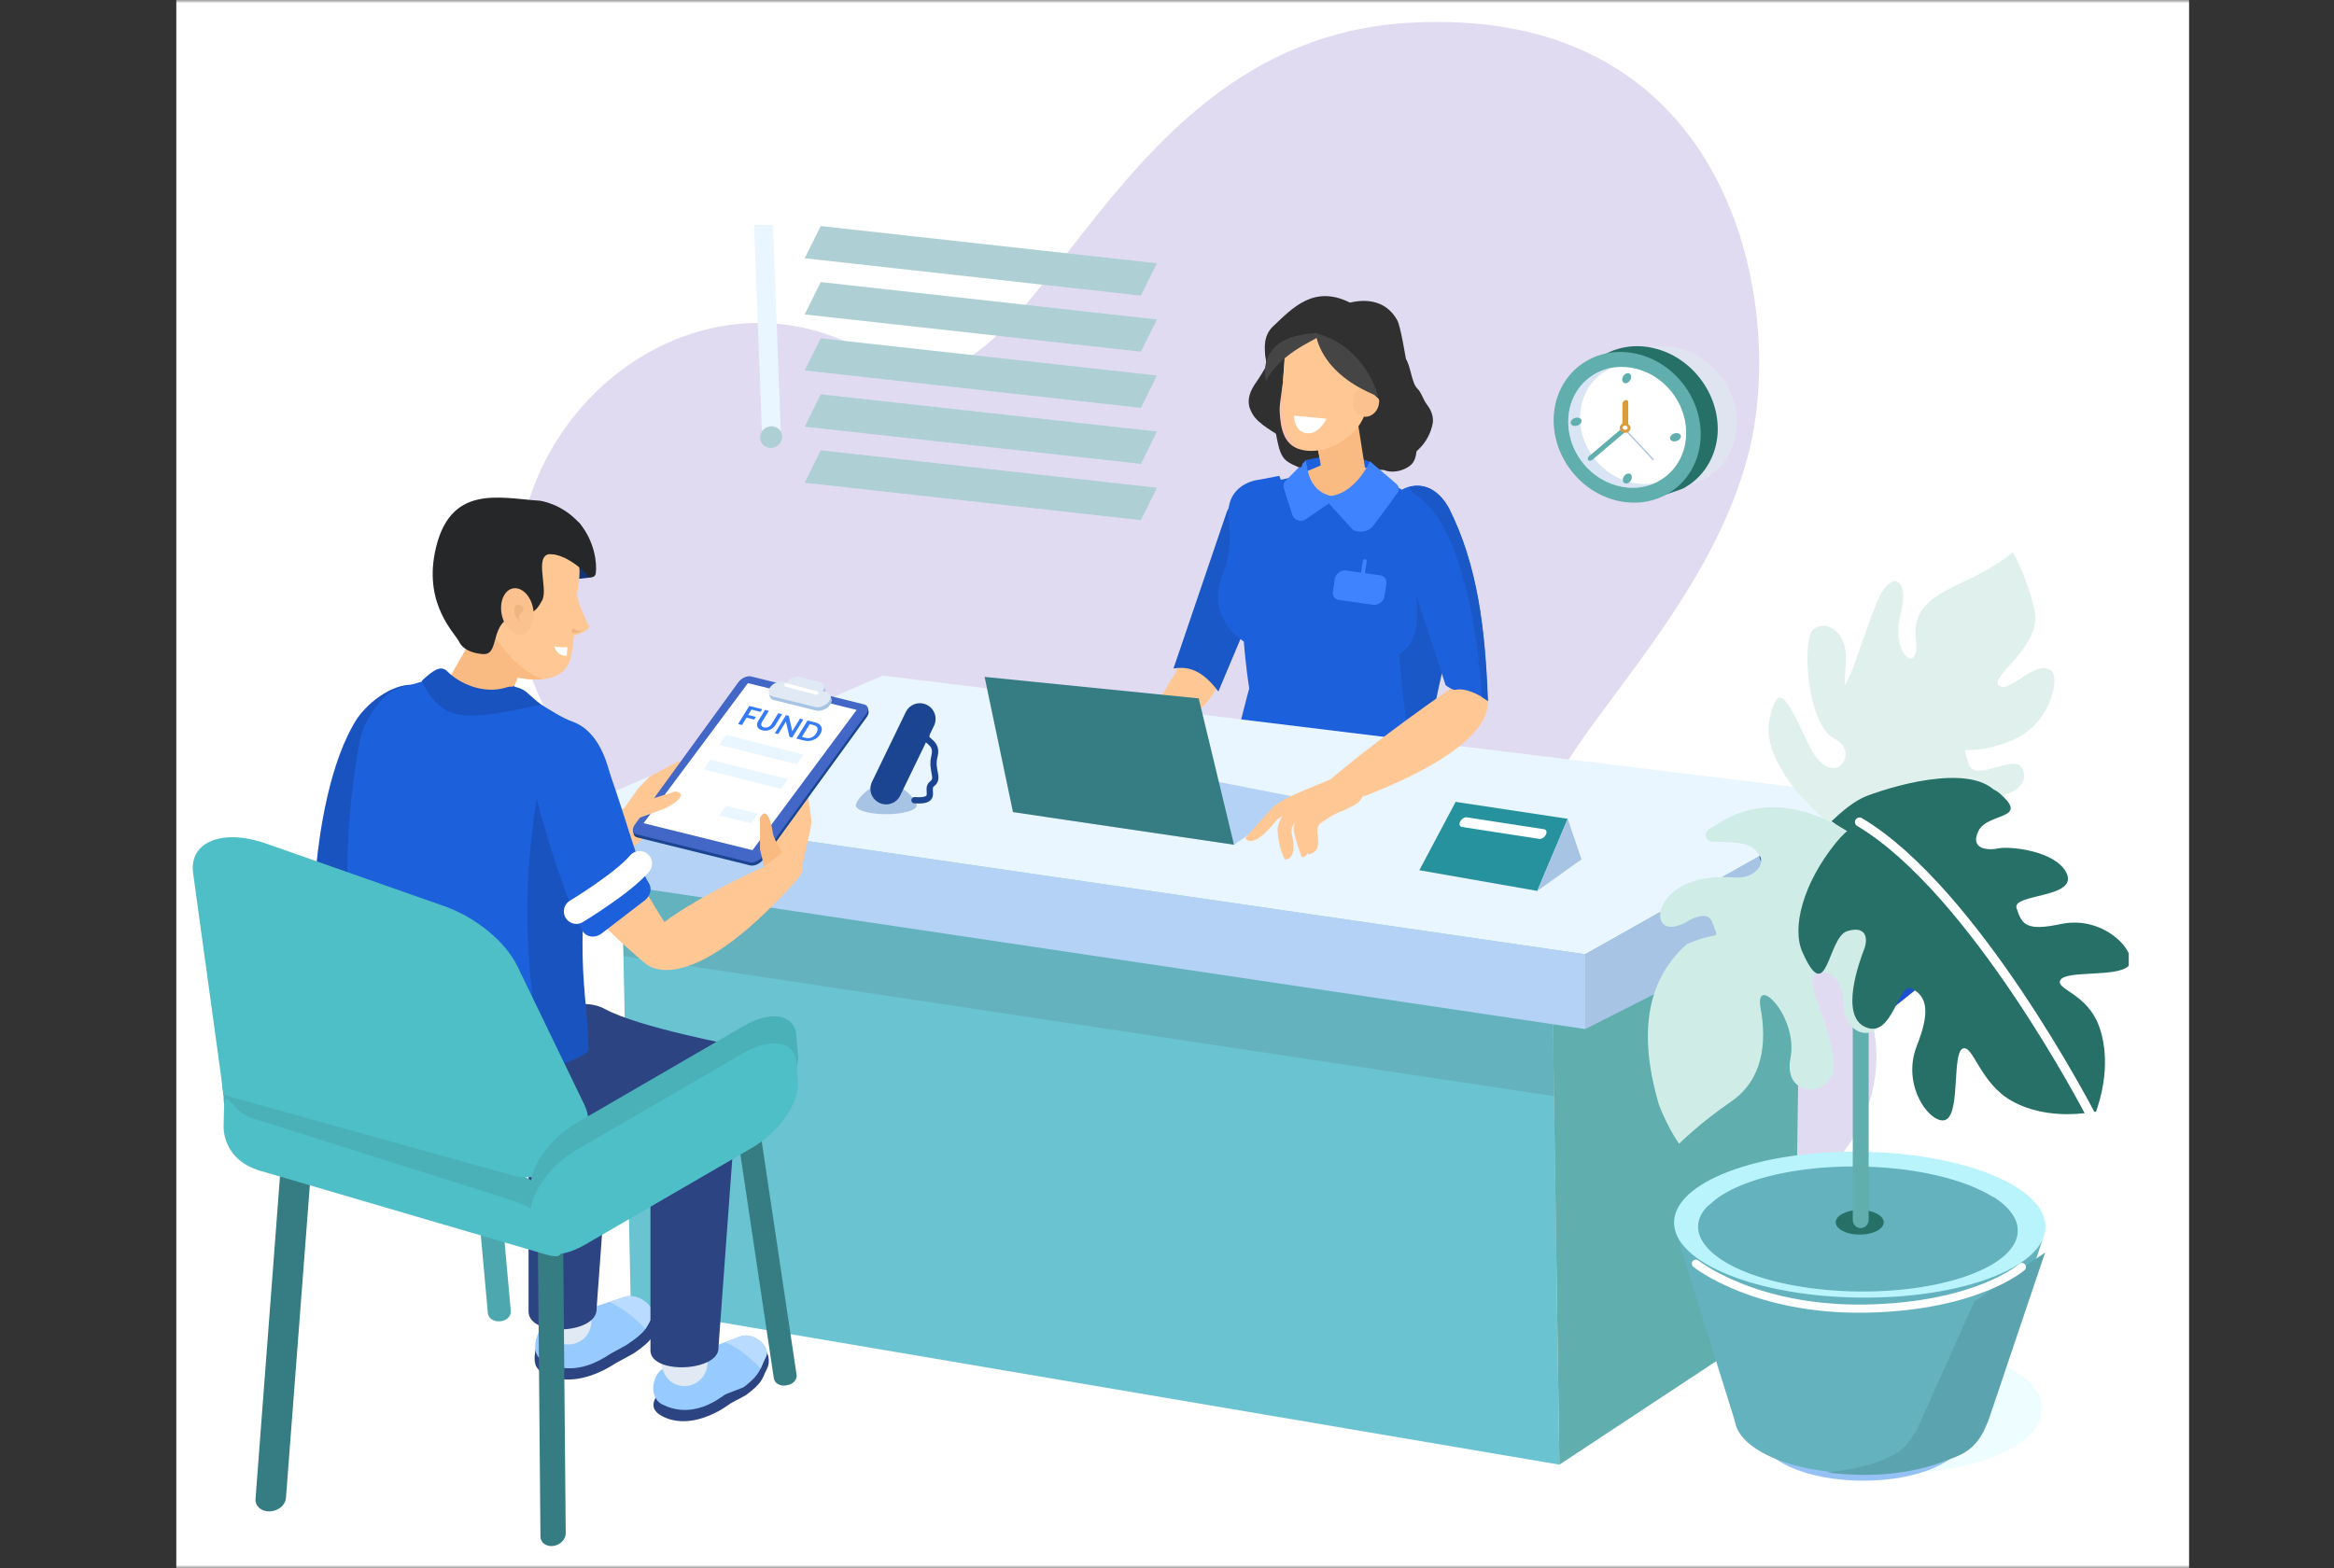 <svg width="372" height="250" viewBox="0 0 372 250" fill="none" xmlns="http://www.w3.org/2000/svg">
<rect x="0" y="0" width="372" height="250" fill="#333333" stroke="none"/>
<mask id="mask0" mask-type="alpha" maskUnits="userSpaceOnUse" x="0" y="0" width="372" height="250">
<rect width="372" height="250" fill="white"/>
</mask>
<g mask="url(#mask0)">
<rect x="28.098" width="320.804" height="250" fill="white"/>
<path d="M255.83 135.591C227.963 132.222 271.854 105.659 279.222 69.941C284.104 46.321 275.028 0.535 224.279 3.647C173.529 6.771 164.937 72.821 139.327 56.877C113.704 40.934 82.293 62.573 82.293 92.686C82.293 132.402 122.525 133.675 131.563 147.021C140.602 160.38 114.328 169.445 114.328 181.775C114.328 194.106 123.405 199.3 135.337 199.3C147.269 199.3 140.767 199.3 146.172 199.3H256.441C308.376 199.326 318.218 143.139 255.83 135.591Z" fill="#E1DBF1"/>
<g clip-path="url(#clip0)">
<path d="M43 240.959C41.626 241.001 40.639 240.1 40.725 238.984L45.789 172.191C45.875 171.032 47.034 170.044 48.407 170.001C49.781 169.959 50.768 170.86 50.682 171.976L45.575 238.812C45.489 239.971 44.33 240.916 43 240.959Z" fill="#357D83"/>
<path d="M224.389 113.513C218.933 116.945 207.756 116.545 199.54 110.681C199.54 110.681 191.689 136.206 201.037 140.138C204.962 141.804 219 143.07 222.991 142.037C239.857 137.705 224.389 113.513 224.389 113.513Z" fill="#1D60DC"/>
<path d="M209.619 100.318L212.014 163.097C212.114 165.463 215.008 174.826 217.503 174.493L234.668 167.262C236.032 167.129 236.564 165.363 236.464 164.03L230.443 123.876C230.41 123.277 230.31 122.71 230.144 122.11C228.913 117.179 227.749 112.98 227.715 111.747C227.649 109.448 233.836 89.421 231.075 83.956C228.314 78.491 223.657 78.458 223.657 78.458L216.139 88.655L209.619 100.318Z" fill="#1D60DC"/>
<path d="M192.121 96.419L187.331 107.282C184.404 111.714 184.77 114.213 175.688 116.979L177.884 121.177C186.799 122.111 187.132 114.68 190.059 113.68C191.988 113.047 193.286 110.681 194.25 109.248L198.442 98.152L192.121 96.419Z" fill="#FFC794"/>
<path d="M222.426 75.026L206.725 74.226L206.592 53.1L213.411 53.433C218.301 53.666 222.293 58.065 222.326 63.23L222.426 75.026Z" fill="#303030"/>
<path d="M187.032 106.583L195.515 81.657C196.346 79.391 199.074 78.425 201.569 79.491C204.064 80.591 204.962 82.824 204.563 85.589L194.184 110.248C191.723 106.949 189.494 106.149 187.032 106.583Z" fill="#1A57C7"/>
<path d="M219.665 79.825L208.255 79.158L208.222 73.327C211.914 72.527 214.642 72.294 218.367 73.593L219.665 79.825Z" fill="#1D60DC"/>
<path d="M198.808 92.054C198.808 92.054 200.438 115.546 200.105 118.945C199.772 122.178 218.401 123.71 220.131 122.178C221.86 120.645 232.638 87.222 232.638 87.222C226.617 72.494 208.421 81.391 198.808 92.054Z" fill="#1D60DC"/>
<path d="M211.116 73.993C212.048 73.393 214.775 73.593 215.108 73.76C215.441 73.693 217.17 74.16 218.135 74.826C223.857 78.825 233.071 82.257 232.639 87.189C232.639 87.189 232.639 90.721 229.512 90.221L214.177 87.622L201.303 85.656C198.176 85.156 197.511 80.458 197.511 80.458C197.81 75.826 205.361 77.692 211.116 73.993Z" fill="#1D60DC"/>
<path d="M210.95 80.024C217.935 81.191 219.266 78.591 221.894 77.092C219.332 75.326 220.996 76.725 218.534 75.026C217.603 74.393 215.208 73.693 214.842 73.76C214.509 73.593 213.079 73.26 212.047 73.626C209.22 74.626 208.954 75.026 205.993 75.892C208.122 77.658 204.363 78.925 210.95 80.024Z" fill="#FABB82"/>
<path d="M215.041 78.058L214.21 78.125C212.547 78.258 211.216 78.658 210.983 77.192L209.22 65.996C208.987 64.529 210.152 63.23 211.815 63.063L212.646 62.997C214.31 62.863 215.873 63.93 216.106 65.396L217.636 75.126C217.869 76.592 216.705 77.925 215.041 78.058Z" fill="#FABB82"/>
<path d="M209.719 70.061L216.106 64.163L216.472 68.495C216.205 70.394 212.779 73.493 210.318 73.094L209.719 70.061Z" fill="#FABB82"/>
<path d="M210.684 79.024C210.684 79.024 214.908 80.257 218.368 73.56L222.493 77.092C223.025 77.525 223.125 78.125 222.692 78.691L218.767 83.956C218.135 84.789 216.438 85.022 215.574 84.423L210.684 79.024Z" fill="#4083FF"/>
<path d="M213.411 79.158C213.411 79.158 208.555 79.724 208.189 73.326L205.029 76.525C204.629 76.858 204.463 77.391 204.629 77.891L205.993 82.123C206.259 82.923 207.324 83.29 208.056 82.823L213.411 79.158Z" fill="#4083FF"/>
<path d="M237.528 164.863L231.507 124.71C231.474 124.11 231.374 123.543 231.208 122.943C229.977 118.012 228.813 113.813 228.779 112.58C228.713 110.281 234.9 90.254 232.139 84.789C230.808 82.19 229.079 80.824 227.615 80.091C222.392 90.354 229.312 100.318 222.991 104.35C222.991 104.35 224.222 118.578 225.752 124.676C225.919 125.409 226.052 126.142 226.118 126.842L232.538 169.462L235.765 168.095C237.129 167.962 237.628 166.196 237.528 164.863Z" fill="#1A57C7"/>
<path d="M200.803 76.459C200.803 76.459 196.08 76.792 195.78 81.457C195.747 81.857 195.814 82.691 195.914 83.624C196.213 86.389 195.847 89.155 194.816 91.754C194.35 92.954 194.051 94.253 194.117 95.453C194.117 95.453 194.117 99.652 198.242 102.284C198.242 102.284 198.508 105.95 199.107 109.748C199.107 109.748 192.387 133.707 190.192 159.765C190.059 161.265 188.595 164.797 190.225 165.197L196.645 171.295C198.941 171.861 202.932 164.897 202.966 162.764L205.328 97.619C205.095 89.088 206.791 82.757 203.897 75.859L200.803 76.459Z" fill="#1D60DC"/>
<path d="M204.829 70.028C203.166 68.995 200.538 67.595 199.64 66.029C199.44 65.662 199.274 65.329 199.141 64.929C198.908 64.063 199.041 63.23 199.341 62.463C199.673 61.697 200.139 61.031 200.605 60.364C201.237 59.398 201.802 58.431 202.301 57.398L204.829 70.028Z" fill="#303030"/>
<path d="M201.603 55.966C201.603 55.966 203 69.195 204.031 71.96C204.53 73.26 205.129 73.66 206.526 74.293L206.991 74.493C207.59 74.66 207.623 73.993 207.557 73.293L206.326 55.166L201.603 55.966Z" fill="#303030"/>
<path d="M210.817 71.694C205.029 72.793 204.264 68.995 204.197 64.896L204.729 57.298C204.43 51.867 206.127 51.834 210.518 52.033H210.551C214.942 52.233 218.568 54.799 218.668 58.898L218.102 63.363C217.67 70.228 210.817 71.694 210.817 71.694Z" fill="#FFC794"/>
<path d="M204.463 64.829V60.997L204.031 64.163C203.964 64.662 203.931 65.196 203.964 65.695C204.097 68.528 204.729 71.027 207.324 71.66C205.195 70.294 204.53 67.462 204.463 64.829Z" fill="#FFC2A6"/>
<path d="M219.764 64.496C219.498 65.796 218.367 66.662 217.203 66.395C216.039 66.129 215.34 64.862 215.606 63.563C215.872 62.263 217.003 61.397 218.168 61.663C219.332 61.93 220.03 63.196 219.764 64.496Z" fill="#FBC28F"/>
<path d="M210.019 53.866C210.019 53.866 203.099 54.866 202.9 60.364C202.9 60.364 199.939 54.799 202.9 52.034C205.86 49.268 209.553 45.003 215.74 48.568L210.019 53.866Z" fill="#303030"/>
<path d="M225.586 72.094C226.917 71.027 227.848 69.561 228.247 67.962C228.347 67.595 228.414 67.262 228.38 66.862C228.347 65.996 227.948 65.162 227.382 64.429C226.817 63.696 226.551 62.563 225.885 61.93C224.954 61.031 224.821 58.098 223.989 57.132L225.586 72.094Z" fill="#303030"/>
<path d="M217.403 61.63C218.567 62.53 219.798 63.43 220.563 64.63C221.528 66.129 221.627 67.995 220.829 69.461C220.563 69.961 220.164 70.394 219.997 70.927C219.665 71.861 219.498 74.66 220.929 75.059C222.226 75.426 223.79 74.993 224.754 74.226C225.486 73.66 225.686 72.727 225.785 71.861C226.085 69.028 223.59 52.667 222.725 51.101C219.332 44.936 210.849 49.601 210.683 50.667C210.55 51.467 210.45 51.8 210.084 52.533C209.685 53.367 210.018 54.066 210.583 54.799C211.215 55.599 211.781 56.466 212.446 57.232C213.91 58.865 215.64 60.298 217.403 61.63Z" fill="#303030"/>
<path d="M204.463 61.064C204.463 61.064 205.095 58.031 210.417 55.432L209.752 53.1L204.862 56.032L204.463 61.064Z" fill="#FFC794"/>
<path d="M209.72 53.133C212.58 53.599 205.029 54.799 201.769 60.697C201.769 60.697 199.773 53.533 209.72 53.133Z" fill="#454545"/>
<path d="M209.719 53.133C209.719 53.133 210.085 59.464 219.665 63.196C219.665 63.196 217.702 55.166 209.719 53.133Z" fill="#454545"/>
<path d="M218.9 96.419L213.412 95.653C212.746 95.553 212.347 94.987 212.447 94.287L212.746 92.321C212.879 91.488 213.711 90.821 214.509 90.954L219.998 91.721C220.663 91.821 221.063 92.387 220.963 93.087L220.663 95.053C220.53 95.886 219.699 96.519 218.9 96.419Z" fill="#4083FF"/>
<path d="M217.171 91.787C217.004 91.787 216.871 91.62 216.905 91.454L217.204 89.487C217.237 89.288 217.404 89.154 217.57 89.154C217.736 89.154 217.869 89.321 217.836 89.487L217.537 91.454C217.503 91.653 217.337 91.787 217.171 91.787Z" fill="#4083FF"/>
<path d="M206.259 66.263L211.415 66.763C211.415 66.763 210.218 69.362 208.222 69.062C206.192 68.762 206.259 66.263 206.259 66.263Z" fill="white"/>
<path d="M247.309 149.768L98.814 126.509L100.543 208.382L248.539 233.507L247.309 149.768Z" fill="#6AC3D1"/>
<path d="M247.309 149.768L98.814 126.509L99.412 152.434L247.674 174.76L247.309 149.768Z" fill="#64B2BE"/>
<path d="M248.539 233.507L286.096 208.715L287.193 129.175L247.309 149.768L248.539 233.507Z" fill="#60AEAE"/>
<path d="M252.664 164.064L91.961 140.105V128.742L252.664 152.135V164.064Z" fill="#B4D2F5"/>
<path d="M297.539 126.876L140.694 107.716L91.961 128.742L252.664 152.135L297.539 126.876Z" fill="#E9F5FF"/>
<path opacity="0.4" d="M273.067 75.404C277.611 71.844 278.12 64.891 274.204 59.876C270.287 54.86 263.429 53.68 258.885 57.24C254.341 60.8 253.832 67.753 257.748 72.768C261.665 77.784 268.523 78.964 273.067 75.404Z" fill="#E0F1ED"/>
<path d="M262.909 55.366C260.049 54.866 257.354 55.466 255.192 56.832L251.2 59.265L251.899 60.231C251.034 61.664 250.502 63.297 250.368 65.129C249.87 71.661 254.693 77.859 261.146 78.992C262.51 79.225 263.841 79.225 265.105 78.992L268.165 77.925C268.465 77.759 268.797 77.592 269.063 77.392L269.13 77.359C271.725 75.626 273.488 72.727 273.754 69.195C274.186 62.697 269.363 56.499 262.909 55.366Z" fill="#267067"/>
<path d="M266.991 77.916C271.897 74.073 272.451 66.573 268.229 61.166C264.007 55.759 256.608 54.492 251.702 58.335C246.796 62.179 246.242 69.678 250.464 75.085C254.686 80.493 262.085 81.76 266.991 77.916Z" fill="#60AEAE"/>
<path d="M265.476 75.975C269.412 72.891 269.859 66.878 266.475 62.543C263.091 58.209 257.156 57.195 253.22 60.279C249.284 63.363 248.836 69.377 252.221 73.712C255.605 78.046 261.539 79.059 265.476 75.975Z" fill="white"/>
<path opacity="0.44" d="M260.515 77.026C255.325 76.126 251.467 71.128 251.866 65.896C252.132 62.53 254.061 59.898 256.789 58.665C253.097 59.365 250.269 62.431 249.97 66.496C249.571 71.727 253.429 76.726 258.619 77.626C260.482 77.959 262.278 77.692 263.808 76.992C262.777 77.226 261.646 77.226 260.515 77.026Z" fill="#A8C4E5"/>
<path d="M259.982 60.065C259.982 60.498 259.683 60.931 259.284 61.064C258.884 61.198 258.552 60.931 258.552 60.531C258.552 60.098 258.851 59.665 259.25 59.532C259.616 59.365 259.949 59.632 259.982 60.065Z" fill="#60AEAE"/>
<path d="M260.082 76.059C260.082 76.492 259.782 76.925 259.383 77.058C258.984 77.192 258.651 76.925 258.651 76.525C258.651 76.092 258.951 75.659 259.35 75.526C259.749 75.392 260.082 75.626 260.082 76.059Z" fill="#60AEAE"/>
<path d="M266.702 70.361C266.27 70.294 266.037 69.927 266.236 69.594C266.403 69.228 266.935 68.995 267.367 69.061C267.8 69.128 268.033 69.494 267.833 69.828C267.667 70.194 267.134 70.427 266.702 70.361Z" fill="#60AEAE"/>
<path d="M250.867 67.895C250.435 67.828 250.202 67.462 250.401 67.129C250.568 66.762 251.1 66.529 251.532 66.595C251.965 66.662 252.198 67.028 251.998 67.362C251.832 67.728 251.333 67.962 250.867 67.895Z" fill="#60AEAE"/>
<path d="M263.408 73.327L258.951 68.562C258.917 68.528 258.917 68.462 258.984 68.428C259.017 68.395 259.084 68.395 259.117 68.428L263.574 73.193C263.608 73.227 263.608 73.293 263.541 73.327C263.508 73.36 263.441 73.393 263.408 73.327Z" fill="#A8C4E5"/>
<path d="M259.35 68.595L253.795 73.294C253.562 73.494 253.263 73.494 253.13 73.36C252.997 73.194 253.063 72.927 253.263 72.727L258.818 68.029C259.051 67.829 259.35 67.829 259.483 67.962C259.616 68.129 259.55 68.395 259.35 68.595Z" fill="#60AEAE"/>
<path d="M259.516 64.063V68.029C259.516 68.262 259.317 68.495 259.051 68.595C258.785 68.662 258.585 68.562 258.585 68.329V64.363C258.585 64.13 258.785 63.897 259.051 63.797C259.317 63.73 259.516 63.863 259.516 64.063Z" fill="#DB9D39"/>
<path d="M259.882 68.228C259.882 68.662 259.516 68.995 259.051 68.995C258.585 68.995 258.152 68.662 258.152 68.228C258.152 67.795 258.518 67.462 258.984 67.462C259.483 67.462 259.882 67.829 259.882 68.228Z" fill="#DB9D39"/>
<path d="M259.417 68.195C259.417 68.395 259.25 68.529 259.017 68.529C258.785 68.529 258.618 68.362 258.618 68.195C258.618 67.996 258.785 67.862 259.017 67.862C259.217 67.862 259.417 67.996 259.417 68.195Z" fill="white"/>
<path d="M100.71 128.375L74.431 138.272L79.553 146.302C88.801 141.771 102.34 136.339 104.868 130.574L100.71 128.375Z" fill="#FFC794"/>
<path d="M79.653 210.648H79.786C80.751 210.548 81.483 209.815 81.416 209.015L77.923 170.428C77.857 169.628 76.992 169.062 76.027 169.128H75.894C74.929 169.228 74.197 169.961 74.264 170.761L77.757 209.349C77.823 210.148 78.655 210.748 79.653 210.648Z" fill="#4DA7AE"/>
<path d="M295.476 142.371V127.976L252.664 152.134V164.064L295.476 142.371Z" fill="#A8C4E5"/>
<path opacity="0.39" d="M301.566 234.955C314.794 234.955 325.517 230.315 325.517 224.592C325.517 218.868 314.794 214.229 301.566 214.229C288.338 214.229 277.615 218.868 277.615 224.592C277.615 230.315 288.338 234.955 301.566 234.955Z" fill="#D2F8FD"/>
<path d="M313.134 228.858C313.147 224.846 305.876 221.569 296.892 221.538C287.908 221.506 280.614 224.734 280.6 228.745C280.586 232.757 287.858 236.035 296.842 236.066C305.826 236.097 313.12 232.87 313.134 228.858Z" fill="#95C1F5"/>
<path d="M316.064 226.138C316.081 221.261 307.233 217.277 296.302 217.239C285.371 217.201 276.496 221.124 276.479 226.001C276.462 230.878 285.31 234.862 296.241 234.9C307.172 234.938 316.047 231.015 316.064 226.138Z" fill="#64B2BE"/>
<path d="M267.236 196.9L276.551 226.691L315.903 227.19L325.517 197.7L267.236 196.9Z" fill="#64B2BE"/>
<path d="M314.673 207.491L305.658 227.633C304.056 230.392 303.288 231.408 300.049 232.771C297.712 233.755 294.273 234.389 291.302 234.77C297.979 235.594 304.49 235.023 309.831 232.993C312.369 232.01 314.405 231.503 316.142 228.236L316.876 226.586L325.957 199.688L314.673 207.491Z" fill="#5BA4AF"/>
<path d="M326.022 195.627C326.104 189.205 312.918 183.827 296.568 183.616C280.219 183.405 266.898 188.44 266.816 194.862C266.733 201.284 279.92 206.661 296.269 206.873C312.618 207.084 325.939 202.049 326.022 195.627Z" fill="#B9F3FC"/>
<path d="M321.595 196.264C321.666 190.762 310.346 186.154 296.311 185.973C282.276 185.792 270.842 190.105 270.771 195.607C270.7 201.109 282.02 205.716 296.054 205.898C310.089 206.079 321.524 201.766 321.595 196.264Z" fill="#64B2BE"/>
<path d="M314.779 202.807C305.231 206.739 289.164 206.805 278.852 202.973C271.434 200.208 268.873 196.076 271.867 192.61C275.992 187.778 316.708 190.144 317.905 190.944C323.594 194.709 322.662 199.574 314.779 202.807Z" fill="#64B2BE"/>
<path d="M296.409 196.834C298.522 196.834 300.235 195.954 300.235 194.868C300.235 193.783 298.522 192.902 296.409 192.902C294.297 192.902 292.584 193.783 292.584 194.868C292.584 195.954 294.297 196.834 296.409 196.834Z" fill="#267067"/>
<path d="M270.297 201.466C270.297 201.466 279.578 208.93 297.341 208.63C315.138 208.297 322.257 201.999 322.257 201.999" stroke="white" stroke-width="1.299" stroke-miterlimit="10" stroke-linecap="round" stroke-linejoin="round"/>
<path d="M296.565 195.795C297.263 195.795 297.829 195.195 297.829 194.496V126.085C297.829 125.352 297.263 124.785 296.565 124.785C295.866 124.785 295.301 125.385 295.301 126.085V194.496C295.301 195.195 295.866 195.795 296.565 195.795Z" fill="#60AEAE"/>
<path d="M296.942 164.145C297.209 164.145 297.508 164.045 297.741 163.879L314.407 150.516C314.972 150.083 315.072 149.25 314.606 148.684C314.174 148.117 313.375 148.017 312.81 148.45L296.144 161.813C295.579 162.246 295.479 163.079 295.944 163.645C296.177 163.979 296.576 164.145 296.942 164.145Z" fill="#1D50CF"/>
<path d="M296.21 155.914C296.51 155.914 296.776 155.814 297.009 155.614C297.541 155.148 297.641 154.348 297.175 153.782L282.705 135.721C282.272 135.154 281.441 135.088 280.908 135.521C280.376 135.987 280.276 136.787 280.742 137.354L295.212 155.414C295.478 155.748 295.844 155.914 296.21 155.914Z" fill="#1D50CF"/>
<path d="M291.12 130.856C291.12 130.856 300.767 140.786 310.78 137.153C320.793 133.521 309.483 134.754 306.788 131.955C304.094 129.156 306.755 127.523 308.851 127.69C310.946 127.857 322.988 128.123 322.589 123.491C322.19 118.859 314.772 125.457 313.707 121.592C312.676 117.727 312.51 121.192 320.394 118.16C326.88 115.661 328.344 108.03 326.947 106.93C324.485 104.964 320.261 110.695 318.597 109.296C316.934 107.896 325.683 102.998 324.252 97.133C322.822 91.269 320.793 88.003 320.793 88.003C320.793 88.003 318.996 89.869 313.907 92.302C308.817 94.734 304.693 96.334 305.358 102.065C306.023 107.763 301.266 104.364 302.896 98.066C304.526 91.768 301.2 90.902 299.171 95.934C297.308 100.532 295.511 106.43 294.647 108.096C293.815 109.796 293.981 109.896 294.214 105.264C294.414 100.632 291.021 98.766 289.058 100.299C287.095 101.832 287.96 115.561 292.384 117.76C296.809 119.959 291.952 126.69 288.16 118.493C284.368 110.296 283.336 109.063 282.039 114.594C280.775 120.159 286.63 127.323 291.12 130.856Z" fill="#E0F1ED"/>
<path d="M297.541 126.891C303.196 124.758 315.371 121.626 318.697 126.991C318.797 127.124 310.714 130.223 309.416 130.123C307.321 129.956 307.786 130.989 310.514 133.755C313.209 136.554 318.464 130.156 308.452 133.788C301.632 136.288 295.445 133.589 291.919 130.923C293.516 129.423 295.478 127.69 297.541 126.891Z" fill="#267067"/>
<path d="M268.866 150.515C274.255 148.183 274.056 150.282 272.891 147.017C272.392 145.617 271.062 145.917 269.532 146.55C262.879 150.915 262.779 142.252 270.397 140.385C273.424 139.452 276.517 140.019 277.515 139.886C279.678 139.652 282.339 137.486 279.378 135.187C278.048 134.121 274.921 134.287 272.891 134.188C272.259 134.154 271.794 133.588 271.893 132.955C271.927 132.688 272.093 132.421 272.326 132.255C272.958 131.822 273.823 131.288 274.954 130.655C284.967 125.057 295.445 133.254 295.445 133.254C300.269 135.987 306.655 142.118 305.691 147.983C304.693 153.848 303.562 152.781 299.204 145.217C294.846 137.653 290.256 145.417 294.913 146.783C299.57 148.15 301.266 161.912 299.37 163.811C297.474 165.744 293.882 164.478 293.815 159.779C293.749 155.047 289.757 153.881 288.992 155.747C288.227 157.613 291.919 164.078 292.285 169.509C292.651 174.974 284.068 175.441 285.366 168.71C286.663 162.012 279.578 155.081 280.609 160.712C281.64 166.344 280.942 172.175 275.885 175.641C270.829 179.106 267.636 182.338 267.636 182.338C267.636 182.338 266.006 180.239 264.409 176.14C260.783 163.778 262.978 155.747 268.866 150.515Z" fill="#CFEDE6"/>
<path d="M315.345 132.453C313.882 135.418 316.842 135.618 318.572 135.252C320.302 134.885 327.52 135.618 329.317 139.084C331.479 143.216 320.701 142.449 321.4 144.749C322.231 147.448 322.996 148.481 328.485 147.314C335.67 145.815 341.026 152.279 339.196 154.046C337.367 155.812 329.383 154.679 328.418 156.211C327.421 157.744 332.743 158.277 334.639 163.842C336.768 170.14 334.306 176.438 334.074 177.238C333.242 177.305 326.556 178.771 320.734 175.572C315.578 172.773 314.48 166.441 312.817 167.175C311.154 167.908 312.385 176.905 310.322 178.404C308.26 179.904 302.804 173.506 305.532 166.675C307.595 161.443 307.229 158.877 304.7 157.611C302.538 156.511 301.673 165.575 297.382 163.776C293.091 162.01 296.451 153.079 297.083 151.413C297.748 149.78 297.582 147.481 294.422 148.447C291.261 149.414 291.261 160.81 287.27 151.78C285.54 147.881 287.369 140.85 292.592 134.385C294.422 132.119 296.817 130.387 299.511 129.354C305.166 127.221 315.545 123.755 318.639 126.421C323.695 130.753 316.809 129.487 315.345 132.453Z" fill="#267067"/>
<path d="M333.135 177.574C333.135 177.574 314.706 141.952 296.377 131.056" stroke="white" stroke-width="1.462" stroke-miterlimit="10" stroke-linecap="round" stroke-linejoin="round"/>
<path d="M181.411 122.144L166.209 130.174L196.68 134.673L207.358 127.242L181.411 122.144Z" fill="#B4D2F5"/>
<path d="M198.575 133.74C198.575 133.74 198.808 134.107 199.374 134.074C200.405 134.04 201.802 132.874 203.532 130.675C203.598 130.608 203.964 130.375 204.43 130.075C203.898 130.841 203.565 131.841 203.632 132.608C203.898 135.64 204.729 136.873 204.763 136.939L204.796 137.006H204.896C204.929 137.006 205.262 137.039 205.594 136.739C206.226 136.173 206.326 134.84 205.86 132.774C205.727 132.208 205.994 131.608 206.559 130.908C206.26 131.375 206.127 131.874 206.193 132.308C206.359 133.674 207.391 136.406 207.424 136.54L207.457 136.64H207.59C207.624 136.64 207.923 136.64 208.222 136.34C208.322 136.24 208.389 136.106 208.455 135.973C208.455 136.006 208.455 136.04 208.455 136.04L208.488 136.24L208.721 136.173C210.351 135.773 210.152 134.274 210.019 133.174C209.985 133.041 209.985 132.907 209.952 132.774C209.886 132.274 210.019 131.541 210.551 131.175C212.014 130.175 213.179 129.509 213.811 129.342C213.977 129.309 215.175 128.709 215.341 128.609C218.734 127.209 217.204 123.744 213.578 123.577C209.886 125.31 204.164 127.176 202.667 128.909L202.634 128.942L198.442 133.641L198.575 133.74Z" fill="#FFC794"/>
<path d="M125.292 220.878L125.425 220.845C126.39 220.712 127.089 219.945 126.956 219.146L121.234 180.825C121.101 180.025 120.236 179.492 119.271 179.658L119.138 179.692C118.174 179.825 117.475 180.591 117.608 181.391L123.33 219.712C123.429 220.512 124.328 221.045 125.292 220.878Z" fill="#357D83"/>
<path d="M101.075 215.713C100.909 215.846 98.215 217.279 98.048 217.379C97.815 217.546 97.05 218.012 96.585 218.246C95.62 218.745 90.963 221.245 86.771 219.045C84.642 217.912 85.042 216.346 85.873 212.881C86.771 209.249 95.287 209.882 95.287 209.882L100.643 208.116C101.308 207.916 102.173 208.016 102.972 208.415C104.468 209.149 105.333 210.615 104.801 211.581C103.903 213.247 103.969 213.714 101.075 215.713Z" fill="#2C4482"/>
<path d="M99.978 214.347C99.812 214.48 97.284 215.813 97.117 215.946C96.885 216.113 96.119 216.58 95.654 216.813C94.689 217.313 90.93 219.345 86.739 217.146C84.111 215.747 85.574 212.048 87.204 210.415C89.367 208.249 94.323 208.482 94.323 208.482L99.679 206.716C100.344 206.516 101.209 206.616 102.007 207.016C103.504 207.749 104.369 209.215 103.837 210.182C102.972 211.814 102.872 212.381 99.978 214.347Z" fill="#97CBFF"/>
<path d="M102.872 211.881C103.072 211.448 103.637 210.582 103.903 210.082C104.436 209.115 103.537 207.749 102.04 207.016C101.242 206.616 100.344 206.516 99.712 206.716L97.084 207.583C98.88 208.282 100.843 209.748 102.872 211.881Z" fill="#B8DBFF"/>
<path d="M93.856 206.416C92.06 208.582 87.935 208.749 86.139 206.383C86.239 207.749 86.371 209.149 86.571 210.515C87.27 216.113 94.921 215.347 94.222 209.748C94.056 208.649 93.956 207.516 93.856 206.416Z" fill="#E1EAF4"/>
<path d="M118.905 222.411C118.739 222.544 116.61 223.61 116.444 223.744C116.211 223.91 115.479 224.41 115.047 224.677C114.115 225.21 109.624 227.876 105.599 225.81C99.678 222.777 113.782 216.379 113.782 216.379L118.939 214.447C119.571 214.213 120.402 214.28 121.201 214.647C122.664 215.346 122.764 217.212 122.265 218.179C121.4 219.845 121.7 220.311 118.905 222.411Z" fill="#2C4482"/>
<path d="M118.539 221.145C118.373 221.278 115.712 222.211 115.546 222.344C115.313 222.511 114.581 223.011 114.148 223.277C113.217 223.81 109.624 225.976 105.566 223.91C103.038 222.611 104.269 218.545 105.865 218.179C108.826 217.479 112.884 214.98 112.884 214.98L118.04 213.047C118.672 212.814 119.504 212.881 120.302 213.247C121.766 213.947 122.565 215.346 122.066 216.346C121.201 218.012 121.334 219.045 118.539 221.145Z" fill="#97CBFF"/>
<path d="M121.233 218.179C121.433 217.746 121.832 216.746 122.098 216.246C122.597 215.28 121.732 213.947 120.302 213.247C119.504 212.88 118.672 212.781 118.04 213.047L115.512 213.98C117.275 214.613 119.271 216.113 121.233 218.179Z" fill="#B8DBFF"/>
<path d="M112.418 212.914C110.688 215.147 106.73 215.447 105 213.147C105.1 214.514 105.233 215.913 105.399 217.279C106.064 222.844 113.416 221.845 112.751 216.246C112.618 215.113 112.518 214.014 112.418 212.914Z" fill="#E1EAF4"/>
<path d="M116.776 183.857L114.514 214.813C114.714 218.645 103.87 219.212 103.67 215.38V182.724L116.776 183.857Z" fill="#2C4482"/>
<path d="M97.35 177.659L95.088 208.616C95.287 212.681 84.443 213.214 84.243 209.182V176.526L97.35 177.659Z" fill="#2C4482"/>
<path d="M88.169 246.47C87.038 246.603 86.14 245.936 86.14 244.97L85.607 184.223C85.607 183.257 86.506 182.391 87.603 182.224C88.734 182.091 89.632 182.757 89.632 183.724L90.165 244.47C90.165 245.437 89.267 246.336 88.169 246.47Z" fill="#357D83"/>
<path d="M82.68 164.063C82.68 164.063 91.062 157.932 96.418 160.865C101.774 163.797 117.275 166.696 117.275 166.696L88.368 181.958L82.68 164.063Z" fill="#2C4482"/>
<path d="M94.256 92.054L87.404 92.82L82.514 87.689C82.514 87.689 91.994 84.756 94.256 92.054Z" fill="#123475"/>
<path d="M78.788 80.491C78.788 80.491 74.264 79.891 73.033 92.121C72.168 100.618 73.599 105.583 80.917 107.649C85.574 108.982 90.397 108.649 91.029 104.45C91.662 102.084 91.528 97.452 91.894 95.186C92.526 91.388 92.593 90.588 91.695 87.389C92.46 82.324 88.867 83.59 82.979 82.257L78.788 80.491Z" fill="#FFC794"/>
<path d="M87.138 125.009C88.269 130.707 88.967 136.739 91.695 141.837C94.256 146.569 102.739 153.5 102.739 153.5C102.739 153.5 108.993 160.398 126.956 140.338C130.083 136.839 125.293 133.64 121.833 138.172C110.689 143.17 105.899 147.002 105.899 147.002C105.899 147.002 96.518 132.607 94.689 123.476C93.79 118.978 86.239 120.477 87.138 125.009Z" fill="#FFC794"/>
<path d="M56.966 114.48C52.542 121.311 50.945 132.541 50.413 138.006C50.28 139.472 57.465 142.337 58.829 141.671L60.858 135.973C60.858 135.973 62.355 127.242 70.172 116.146C71.07 113.38 69.673 110.481 66.946 109.415C64.118 108.349 59.561 110.881 56.966 114.48Z" fill="#1953BF"/>
<path d="M70.604 109.882L76.026 100.352L82.513 108.016L79.253 116.513C78.654 118.379 69.14 114.214 70.604 109.882Z" fill="#FABB82"/>
<path d="M58.496 114.913C56.733 117.978 56.666 123.477 57.165 127.042C57.664 130.541 58.296 128.775 61.855 128.975L98.048 131.307C98.048 131.307 98.547 117.578 91.162 115.013C88.368 114.046 81.881 109.348 81.881 109.348C76.924 113.347 73.032 113.48 70.937 107.115C63.851 110.747 62.587 107.815 58.496 114.913Z" fill="#1D60DC"/>
<path d="M54.005 165.33C57.099 148.402 53.439 139.805 57.232 118.812L95.387 122.41C95.619 136.706 90.563 149.402 93.357 166.396C83.677 170.761 69.373 170.528 54.005 165.33Z" fill="#1D60DC"/>
<path d="M93.89 99.851C93.89 100.085 93.69 100.285 93.524 100.418C92.992 100.818 92.393 101.084 91.728 101.251C91.428 101.318 91.062 101.351 90.796 101.151C90.497 100.951 90.43 100.551 90.43 100.185C90.397 99.251 89.665 97.519 90.73 97.352C91.162 97.285 91.828 94.253 91.927 94.72C92.227 96.452 93.291 98.752 93.89 99.851Z" fill="#FFC794"/>
<path d="M95.953 125.543L86.605 121.744C83.112 138.139 83.611 151.934 85.641 163.964C85.641 163.964 85.907 169.528 75.162 168.562C70.472 168.029 65.715 168.429 61.59 167.496C67.045 169.728 74.497 170.062 81.882 170.895C84.576 171.628 93.79 168.695 93.79 167.263C93.857 158.765 90.53 150.501 95.953 125.543Z" fill="#1953BF"/>
<path d="M85.041 125.343C88.135 137.772 91.162 145.003 92.759 148.269C93.291 149.402 94.821 149.669 95.919 148.802L102.772 143.537C103.67 142.837 103.969 141.638 103.404 140.771C101.741 138.206 100.21 131.841 97.017 122.777C95.62 120.411 91.528 116.713 88.601 118.046C85.574 119.478 84.01 122.677 85.041 125.343Z" fill="#1D60DC"/>
<path d="M87.304 84.756C84.609 85.622 84.876 88.088 87.803 88.322C90.198 88.522 92.693 90.554 93.558 91.687C93.99 92.254 94.888 92.087 94.955 91.421C95.188 89.721 94.722 86.322 92.493 83.556C91.429 82.29 90.531 83.723 87.304 84.756Z" fill="#252729"/>
<path d="M91.86 145.303C91.86 145.303 99.312 140.804 101.94 137.672" stroke="white" stroke-width="3.982" stroke-miterlimit="10" stroke-linecap="round" stroke-linejoin="round"/>
<path d="M93.059 100.418C93.059 100.418 92.094 101.084 91.395 100.951C91.395 100.951 90.863 100.684 91.229 100.284C91.595 99.851 91.662 101.018 93.059 100.418Z" fill="#F0B682"/>
<path d="M81.981 107.915C81.981 107.915 77.49 105.816 77.291 102.817L76.426 96.353C76.426 96.353 79.553 105.849 86.538 108.282C85.208 108.449 83.644 108.249 81.981 107.915Z" fill="#FABB82"/>
<path d="M69.307 88.122C71.502 77.025 79.619 79.425 86.006 79.825C86.006 79.825 89.499 80.224 92.326 83.39C94.222 85.523 91.827 88.921 88.168 88.355C84.808 87.855 87.436 93.72 86.438 95.653C85.341 97.752 84.742 97.785 82.38 98.152C77.856 98.885 79.785 104.35 77.091 104.283C76.026 104.25 73.931 103.85 73.199 102.35C72.534 100.951 67.644 96.552 69.307 88.122Z" fill="#252729"/>
<path d="M85.008 97.219C85.308 99.251 84.41 101.017 83.013 101.151C82.846 101.151 82.713 101.151 82.547 101.151C81.316 100.951 80.185 99.518 79.919 97.718C79.62 95.686 80.518 93.92 81.915 93.786C83.345 93.653 84.709 95.186 85.008 97.219Z" fill="#FBC28F"/>
<path d="M83.278 97.552C83.511 97.319 83.478 96.952 83.212 96.719C82.846 96.419 82.313 96.153 82.014 96.886C81.748 97.619 82.247 98.418 82.679 98.952C82.746 99.052 82.879 98.952 82.846 98.852C82.713 98.518 82.646 98.085 82.945 97.852C83.112 97.719 83.212 97.619 83.278 97.552Z" fill="#F0B682"/>
<path d="M86.206 112.347C74.264 114.913 70.572 115.379 67.212 108.581L67.644 108.148C68.908 107.048 70.206 105.949 71.27 107.015C73.133 108.915 77.025 110.781 80.751 109.581C81.849 109.214 83.445 109.781 84.177 110.581L86.206 112.347Z" fill="#1953BF"/>
<path d="M87.171 195.52L42.063 182.291C35.211 180.591 35.643 174.893 35.643 174.893C34.745 168.329 36.109 172.494 40.267 173.76L80.95 186.589C85.108 187.856 86.838 189.455 86.572 191.521C86.572 191.521 92.394 196.919 87.171 195.52Z" fill="#4AB1B9"/>
<path d="M87.169 200.052L42.061 186.823C35.209 185.123 35.641 179.425 35.641 179.425C35.741 171.261 36.107 177.026 40.265 178.292L80.948 191.155C85.106 192.421 86.836 194.02 86.57 196.086C86.57 196.086 92.391 201.451 87.169 200.052Z" fill="#4EBEC7"/>
<path d="M35.642 174.56L30.818 139.472C29.92 134.307 35.276 132.007 42.361 134.473L70.736 144.437C75.859 146.236 80.549 150.101 82.479 154.067L93.124 176.093C96.184 182.391 88.034 189.755 80.849 187.156L35.642 174.56Z" fill="#4EBEC7"/>
<path d="M119.87 178.692L93.225 194.154C88.9 196.653 85.141 196.02 84.842 192.721L84.576 189.555C84.276 186.256 87.569 181.524 91.894 179.025L118.539 163.564C122.864 161.064 126.623 161.698 126.922 164.997L127.188 168.162C127.487 171.461 124.194 176.193 119.87 178.692Z" fill="#4AB1B9"/>
<path d="M119.868 182.991L93.222 198.452C88.898 200.952 85.139 200.319 84.84 197.02L84.574 193.854C84.274 190.555 87.567 185.823 91.892 183.324L118.537 167.862C122.862 165.363 126.621 165.996 126.92 169.295L127.186 172.461C127.485 175.727 124.192 180.492 119.868 182.991Z" fill="#4EBEC7"/>
<path d="M90.431 103.183C90.431 103.183 88.668 103.25 88.335 102.983C88.335 102.983 88.634 104.616 90.331 104.55L90.431 103.183Z" fill="white"/>
<path d="M103.504 130.141C102.206 129.341 100.843 127.075 101.641 125.776L103.57 123.776L108.194 121.344C109.491 122.143 109.491 125.676 108.693 126.975L107.296 129.241C106.531 130.541 104.801 130.941 103.504 130.141Z" fill="#FFC794"/>
<path d="M101.674 125.776L99.478 128.842L100.443 132.907L105.533 130.508L101.674 125.776Z" fill="#FFC794"/>
<path d="M127.621 139.105L129.184 132.107C129.317 131.474 129.351 130.807 129.251 130.174L128.719 126.509L123.729 127.842L121.999 137.805L127.621 139.105Z" fill="#FFC794"/>
<path d="M138.133 112.88C138.066 112.847 137.967 112.78 137.867 112.78L119.837 108.315C119.205 108.148 118.24 108.582 117.741 109.281L101.275 131.941C101.209 132.007 101.175 132.107 101.142 132.174L100.876 132.507L101.042 133.107C101.142 133.307 101.308 133.44 101.541 133.507L119.571 137.972C120.203 138.139 121.168 137.705 121.667 137.006L138.133 114.346C138.399 113.98 138.499 113.613 138.432 113.347L138.299 112.88H138.133Z" fill="#1C4591"/>
<path d="M119.471 137.472L101.441 133.007C100.809 132.84 100.676 132.14 101.175 131.474L117.641 108.815C118.14 108.115 119.072 107.682 119.737 107.848L137.767 112.313C138.399 112.48 138.532 113.18 138.033 113.846L121.567 136.505C121.035 137.205 120.103 137.638 119.471 137.472Z" fill="#4367C7"/>
<path d="M119.937 135.539L102.572 131.24L119.205 108.914L136.536 113.179L119.937 135.539Z" fill="white"/>
<path d="M131.879 110.881L131.28 110.747C131.746 110.114 131.546 109.481 130.848 109.314L127.621 108.515C126.922 108.348 125.991 108.715 125.525 109.348L125.126 109.248C124.394 109.081 123.43 109.448 122.931 110.114C122.432 110.781 122.631 111.447 123.363 111.614L130.083 113.28C130.814 113.446 131.779 113.08 132.278 112.413C132.81 111.714 132.611 111.047 131.879 110.881Z" fill="#A8C4E5"/>
<path d="M131.713 110.314L131.114 110.181C131.58 109.548 131.38 108.915 130.682 108.748L127.455 107.948C126.756 107.782 125.825 108.148 125.359 108.781L124.96 108.681C124.228 108.515 123.264 108.881 122.765 109.548C122.266 110.214 122.465 110.881 123.197 111.047L129.917 112.713C130.648 112.88 131.613 112.513 132.112 111.847C132.644 111.147 132.445 110.481 131.713 110.314Z" fill="#E1EAF4"/>
<path d="M130.149 110.781L125.193 109.481C125.026 109.448 124.927 109.181 125.06 109.015C125.126 108.915 125.193 108.882 125.293 108.915L130.249 110.214C130.415 110.248 130.515 110.514 130.382 110.681C130.349 110.748 130.249 110.781 130.149 110.781Z" fill="white"/>
<path d="M121.134 130.374V135.439L121.799 138.172L124.693 135.906C124.693 135.906 123.296 133.773 123.163 132.74C123.063 131.674 122.265 128.242 121.134 130.374Z" fill="#FABB82"/>
<path d="M107.662 126.176L102.839 127.675L100.41 129.141L100.876 130.741C100.876 130.741 105.034 129.275 105.999 128.875C106.997 128.408 109.99 126.609 107.662 126.176Z" fill="#FFC794"/>
<path d="M156.927 107.915L161.451 129.475L196.678 134.673L191.057 111.347L156.927 107.915Z" fill="#357D83"/>
<path d="M231.208 109.781C231.208 109.781 219.372 117.868 211.255 124.966L216.101 127.397C216.101 127.397 237.628 120.111 237.129 111.747C236.663 103.383 231.208 109.781 231.208 109.781Z" fill="#FFC794"/>
<path d="M230.409 109.248L221.827 82.89C220.995 80.424 222.359 78.025 224.887 77.525C227.415 77.026 229.511 78.459 230.941 81.058C235.465 90.121 236.696 100.251 237.095 111.714C235.632 110.648 233.503 109.615 231.973 109.981C231.573 110.115 230.409 109.248 230.409 109.248Z" fill="#1D60DC"/>
<path d="M230.975 81.09C229.544 78.458 227.449 77.058 224.921 77.558C224.821 77.592 224.688 77.625 224.588 77.658C224.787 77.958 224.987 78.258 225.153 78.591C234.9 83.823 236.197 111.147 236.197 111.147C236.53 111.347 236.863 111.547 237.162 111.78C236.73 100.284 235.532 90.154 230.975 81.09Z" fill="#1A57C7"/>
<path d="M126.989 121.844L114.647 118.745L115.745 117.179L128.053 120.311L126.989 121.844Z" fill="#E9F5FF"/>
<path d="M124.494 125.776L112.152 122.644L113.217 121.111L125.558 124.21L124.494 125.776Z" fill="#E9F5FF"/>
<path d="M120.802 129.742L115.712 128.442L114.647 130.009L119.737 131.275L120.802 129.742Z" fill="#E9F5FF"/>
<path d="M226.218 138.738L232.006 127.842L249.869 130.541L245.013 142.037L226.218 138.738Z" fill="#26929D"/>
<path d="M245.013 142.037L252.065 137.006L249.869 130.541L245.013 142.037Z" fill="#A8C4E5"/>
<path d="M146.116 128.409C146.116 129.175 143.92 129.809 141.259 129.809C138.565 129.809 136.402 129.175 136.402 128.409C136.402 127.643 138.598 124.91 141.259 124.91C143.92 124.91 146.116 127.643 146.116 128.409Z" fill="#A8C4E5"/>
<path d="M141.227 125.743L146.615 114.613" stroke="#1C4591" stroke-width="5" stroke-miterlimit="10" stroke-linecap="round" stroke-linejoin="round"/>
<path d="M146.116 115.713C146.116 115.713 147.945 116.246 147.646 117.246C147.347 118.245 149.509 118.245 148.943 120.545C148.345 122.811 149.775 124.043 148.578 124.943C147.347 125.843 149.742 127.842 145.75 127.576" stroke="#1C4591" stroke-miterlimit="10" stroke-linecap="round" stroke-linejoin="round"/>
<path d="M245.312 133.74L233.004 131.841C232.638 131.774 232.505 131.374 232.738 130.975C232.938 130.541 233.436 130.241 233.802 130.308L246.11 132.207C246.476 132.274 246.609 132.674 246.377 133.074C246.177 133.507 245.678 133.807 245.312 133.74Z" fill="white"/>
<path d="M181.843 47.135L128.253 41.171L130.814 36.039L184.404 41.971L181.843 47.135Z" fill="#AED0D5"/>
<path d="M181.843 56.065L128.253 50.134L130.814 44.969L184.404 50.934L181.843 56.065Z" fill="#AED0D5"/>
<path d="M181.843 65.029L128.253 59.064L130.814 53.933L184.404 59.864L181.843 65.029Z" fill="#AED0D5"/>
<path d="M181.843 73.96L128.253 68.028L130.814 62.863L184.404 68.795L181.843 73.96Z" fill="#AED0D5"/>
<path d="M181.843 82.924L128.253 76.959L130.814 71.794L184.404 77.759L181.843 82.924Z" fill="#AED0D5"/>
<path d="M121.699 36.339L122.93 68.462" stroke="#E9F5FF" stroke-width="3" stroke-miterlimit="10" stroke-linecap="round" stroke-linejoin="round"/>
<path d="M124.66 69.628C124.66 70.594 123.862 71.394 122.897 71.427C121.932 71.461 121.134 70.694 121.134 69.761C121.134 68.795 121.932 67.995 122.897 67.962C123.895 67.929 124.66 68.695 124.66 69.628Z" fill="#AED0D5"/>
<path d="M121.487 113.067L121.224 113.494L119.768 113.13L119.244 113.984L120.472 114.291L120.209 114.72L118.98 114.413L118.258 115.588L117.642 115.434L119.415 112.55L121.487 113.067Z" fill="#367BF5"/>
<path d="M121.781 115.968C121.899 115.998 122.015 116.007 122.129 115.995C122.244 115.984 122.352 115.955 122.454 115.909C122.558 115.862 122.654 115.799 122.742 115.718C122.831 115.638 122.91 115.542 122.978 115.432L124.04 113.705L124.651 113.857L123.589 115.585C123.484 115.756 123.354 115.907 123.201 116.037C123.049 116.167 122.882 116.27 122.699 116.347C122.516 116.422 122.322 116.469 122.117 116.487C121.913 116.504 121.706 116.486 121.496 116.433C121.285 116.38 121.114 116.304 120.982 116.203C120.85 116.102 120.758 115.983 120.704 115.849C120.653 115.713 120.64 115.565 120.666 115.404C120.694 115.243 120.76 115.076 120.866 114.904L121.927 113.177L122.538 113.33L121.478 115.055C121.41 115.165 121.365 115.269 121.344 115.367C121.324 115.465 121.326 115.553 121.351 115.633C121.376 115.711 121.424 115.779 121.495 115.837C121.568 115.895 121.663 115.939 121.781 115.968Z" fill="#367BF5"/>
<path d="M125.591 114.092C125.618 114.099 125.64 114.106 125.657 114.113C125.674 114.119 125.688 114.127 125.697 114.137C125.709 114.146 125.718 114.159 125.724 114.174C125.731 114.188 125.738 114.206 125.743 114.229L126.281 116.588C126.304 116.54 126.327 116.494 126.351 116.449C126.377 116.404 126.402 116.362 126.426 116.323L127.504 114.57L128.042 114.704L126.269 117.588L125.954 117.51C125.905 117.497 125.869 117.481 125.845 117.46C125.822 117.438 125.805 117.407 125.796 117.365L125.26 115.015C125.238 115.059 125.215 115.102 125.19 115.145C125.168 115.187 125.146 115.225 125.125 115.26L124.037 117.031L123.498 116.896L125.271 114.012L125.591 114.092Z" fill="#367BF5"/>
<path d="M130.735 117.04C130.605 117.252 130.445 117.436 130.256 117.593C130.067 117.749 129.861 117.873 129.637 117.965C129.413 118.056 129.178 118.112 128.93 118.131C128.682 118.15 128.434 118.129 128.186 118.067L126.932 117.754L128.705 114.87L129.958 115.183C130.207 115.245 130.411 115.337 130.571 115.46C130.732 115.582 130.846 115.725 130.913 115.889C130.981 116.051 131.001 116.231 130.972 116.428C130.944 116.625 130.865 116.829 130.735 117.04ZM130.11 116.884C130.207 116.726 130.27 116.578 130.298 116.441C130.328 116.303 130.324 116.179 130.288 116.071C130.252 115.96 130.185 115.866 130.085 115.787C129.986 115.709 129.856 115.65 129.696 115.61L129.058 115.45L127.81 117.481L128.448 117.64C128.609 117.68 128.767 117.693 128.922 117.678C129.08 117.664 129.23 117.625 129.372 117.56C129.515 117.495 129.65 117.406 129.775 117.293C129.901 117.179 130.013 117.042 130.11 116.884Z" fill="#367BF5"/>
</g>
</g>
<defs>
<clipPath id="clip0">
<rect x="30.72" y="35.839" width="308.566" height="210.664" fill="white"/>
</clipPath>
</defs>
</svg>
